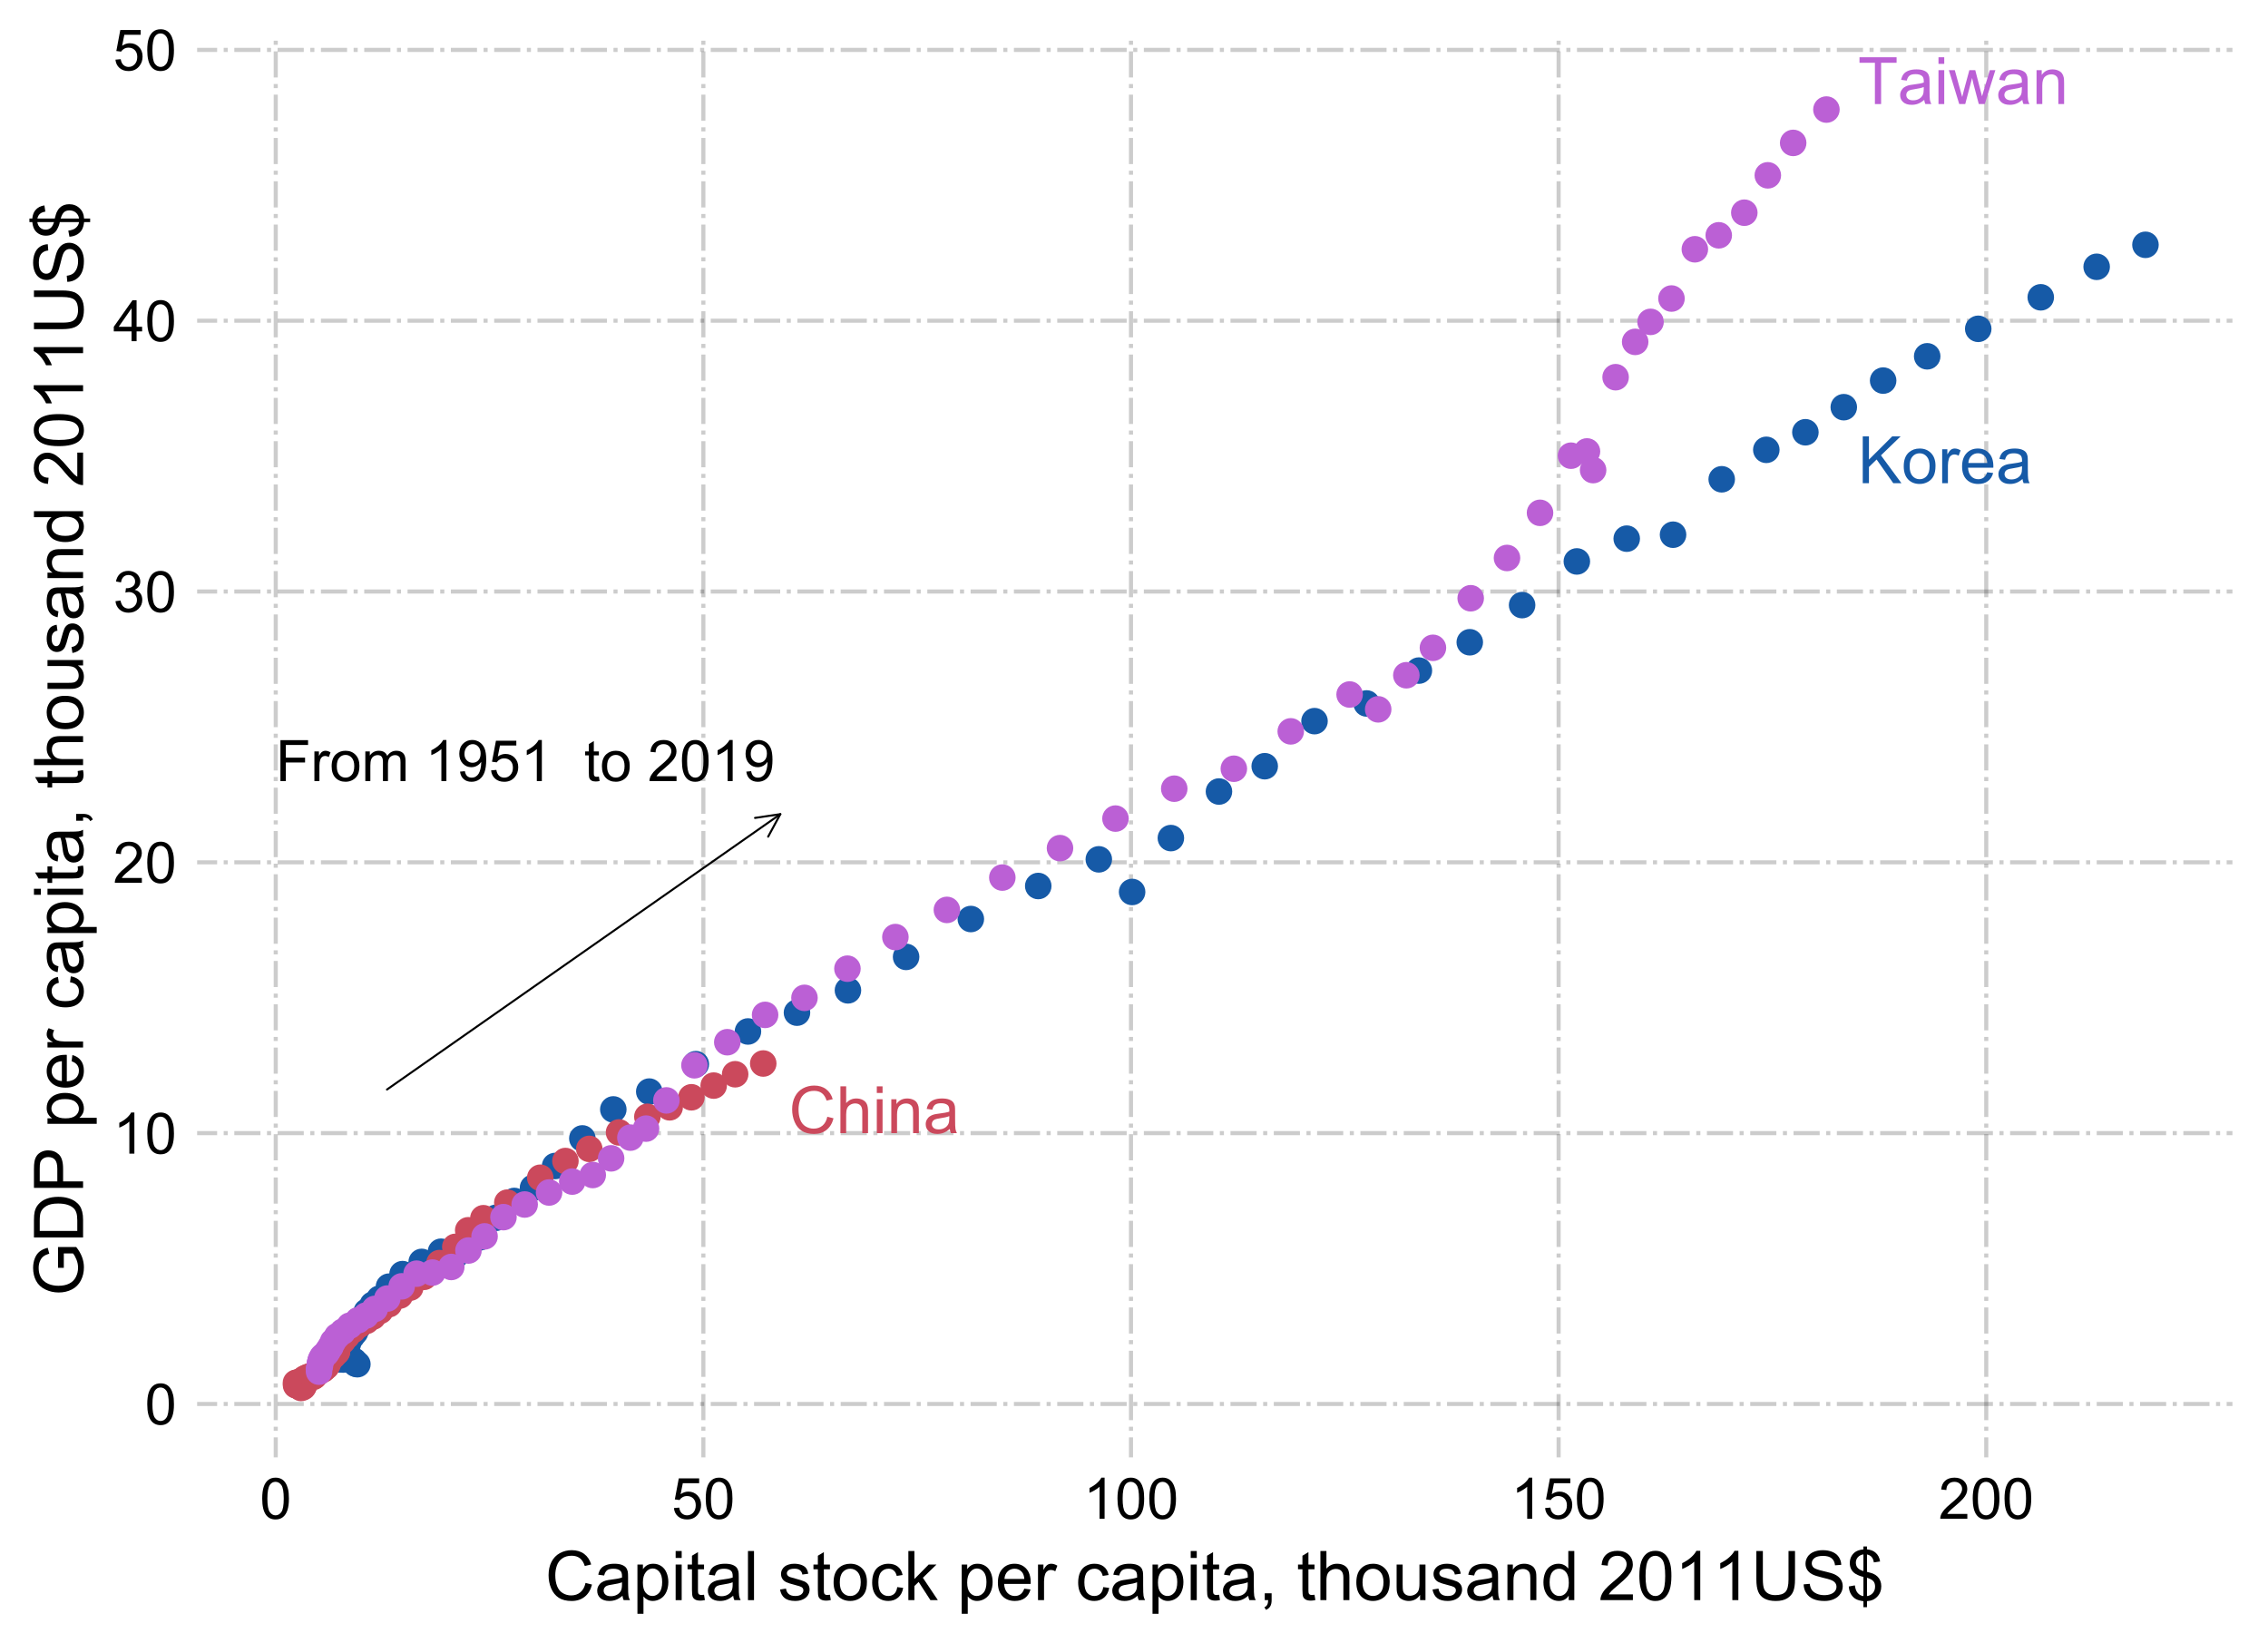 <?xml version="1.0" encoding="utf-8" standalone="no"?>
<!DOCTYPE svg PUBLIC "-//W3C//DTD SVG 1.1//EN"
  "http://www.w3.org/Graphics/SVG/1.1/DTD/svg11.dtd">
<!-- Created with matplotlib (https://matplotlib.org/) -->
<svg height="402.139pt" version="1.1" viewBox="0 0 555.062 402.139" width="555.062pt" xmlns="http://www.w3.org/2000/svg" xmlns:xlink="http://www.w3.org/1999/xlink">
 <defs>
  <style type="text/css">
*{stroke-linecap:butt;stroke-linejoin:round;}
  </style>
 </defs>
 <g id="figure_1">
  <g id="patch_1">
   <path d="M 0 402.139 
L 555.062 402.139 
L 555.062 0 
L 0 0 
z
" style="fill:#ffffff;"/>
  </g>
  <g id="axes_1">
   <g id="patch_2">
    <path d="M 46.742 358.163 
L 547.862 358.163 
L 547.862 8.243 
L 46.742 8.243 
z
" style="fill:#ffffff;"/>
   </g>
   <g id="matplotlib.axis_1">
    <g id="xtick_1">
     <g id="line2d_1">
      <path clip-path="url(#p1bf9e5ad6d)" d="M 67.484 358.163 
L 67.484 8.243 
" style="fill:none;stroke:#000000;stroke-dasharray:6.4,1.6,1,1.6;stroke-dashoffset:0;stroke-opacity:0.2;"/>
     </g>
     <g id="line2d_2"/>
     <g id="text_1">
      <!-- 0 -->
      <defs>
       <path d="M 4.156 35.297 
Q 4.156 48 6.766 55.734 
Q 9.375 63.484 14.516 67.672 
Q 19.672 71.875 27.484 71.875 
Q 33.25 71.875 37.594 69.547 
Q 41.938 67.234 44.766 62.859 
Q 47.609 58.5 49.219 52.219 
Q 50.828 45.953 50.828 35.297 
Q 50.828 22.703 48.234 14.969 
Q 45.656 7.234 40.5 3 
Q 35.359 -1.219 27.484 -1.219 
Q 17.141 -1.219 11.234 6.203 
Q 4.156 15.141 4.156 35.297 
z
M 13.188 35.297 
Q 13.188 17.672 17.312 11.828 
Q 21.438 6 27.484 6 
Q 33.547 6 37.672 11.859 
Q 41.797 17.719 41.797 35.297 
Q 41.797 52.984 37.672 58.781 
Q 33.547 64.594 27.391 64.594 
Q 21.344 64.594 17.719 59.469 
Q 13.188 52.938 13.188 35.297 
z
" id="ArialMT-48"/>
      </defs>
      <g transform="translate(63.591 371.684)scale(0.14 -0.14)">
       <use xlink:href="#ArialMT-48"/>
      </g>
     </g>
    </g>
    <g id="xtick_2">
     <g id="line2d_3">
      <path clip-path="url(#p1bf9e5ad6d)" d="M 172.14 358.163 
L 172.14 8.243 
" style="fill:none;stroke:#000000;stroke-dasharray:6.4,1.6,1,1.6;stroke-dashoffset:0;stroke-opacity:0.2;"/>
     </g>
     <g id="line2d_4"/>
     <g id="text_2">
      <!-- 50 -->
      <defs>
       <path d="M 4.156 18.75 
L 13.375 19.531 
Q 14.406 12.797 18.141 9.391 
Q 21.875 6 27.156 6 
Q 33.5 6 37.891 10.781 
Q 42.281 15.578 42.281 23.484 
Q 42.281 31 38.062 35.344 
Q 33.844 39.703 27 39.703 
Q 22.75 39.703 19.328 37.766 
Q 15.922 35.844 13.969 32.766 
L 5.719 33.844 
L 12.641 70.609 
L 48.25 70.609 
L 48.25 62.203 
L 19.672 62.203 
L 15.828 42.969 
Q 22.266 47.469 29.344 47.469 
Q 38.719 47.469 45.156 40.969 
Q 51.609 34.469 51.609 24.266 
Q 51.609 14.547 45.953 7.469 
Q 39.062 -1.219 27.156 -1.219 
Q 17.391 -1.219 11.203 4.25 
Q 5.031 9.719 4.156 18.75 
z
" id="ArialMT-53"/>
      </defs>
      <g transform="translate(164.355 371.684)scale(0.14 -0.14)">
       <use xlink:href="#ArialMT-53"/>
       <use x="55.615" xlink:href="#ArialMT-48"/>
      </g>
     </g>
    </g>
    <g id="xtick_3">
     <g id="line2d_5">
      <path clip-path="url(#p1bf9e5ad6d)" d="M 276.796 358.163 
L 276.796 8.243 
" style="fill:none;stroke:#000000;stroke-dasharray:6.4,1.6,1,1.6;stroke-dashoffset:0;stroke-opacity:0.2;"/>
     </g>
     <g id="line2d_6"/>
     <g id="text_3">
      <!-- 100 -->
      <defs>
       <path d="M 37.25 0 
L 28.469 0 
L 28.469 56 
Q 25.297 52.984 20.141 49.953 
Q 14.984 46.922 10.891 45.406 
L 10.891 53.906 
Q 18.266 57.375 23.781 62.297 
Q 29.297 67.234 31.594 71.875 
L 37.25 71.875 
z
" id="ArialMT-49"/>
      </defs>
      <g transform="translate(265.118 371.684)scale(0.14 -0.14)">
       <use xlink:href="#ArialMT-49"/>
       <use x="55.615" xlink:href="#ArialMT-48"/>
       <use x="111.23" xlink:href="#ArialMT-48"/>
      </g>
     </g>
    </g>
    <g id="xtick_4">
     <g id="line2d_7">
      <path clip-path="url(#p1bf9e5ad6d)" d="M 381.452 358.163 
L 381.452 8.243 
" style="fill:none;stroke:#000000;stroke-dasharray:6.4,1.6,1,1.6;stroke-dashoffset:0;stroke-opacity:0.2;"/>
     </g>
     <g id="line2d_8"/>
     <g id="text_4">
      <!-- 150 -->
      <g transform="translate(369.774 371.684)scale(0.14 -0.14)">
       <use xlink:href="#ArialMT-49"/>
       <use x="55.615" xlink:href="#ArialMT-53"/>
       <use x="111.23" xlink:href="#ArialMT-48"/>
      </g>
     </g>
    </g>
    <g id="xtick_5">
     <g id="line2d_9">
      <path clip-path="url(#p1bf9e5ad6d)" d="M 486.107 358.163 
L 486.107 8.243 
" style="fill:none;stroke:#000000;stroke-dasharray:6.4,1.6,1,1.6;stroke-dashoffset:0;stroke-opacity:0.2;"/>
     </g>
     <g id="line2d_10"/>
     <g id="text_5">
      <!-- 200 -->
      <defs>
       <path d="M 50.344 8.453 
L 50.344 0 
L 3.031 0 
Q 2.938 3.172 4.047 6.109 
Q 5.859 10.938 9.828 15.625 
Q 13.812 20.312 21.344 26.469 
Q 33.016 36.031 37.109 41.625 
Q 41.219 47.219 41.219 52.203 
Q 41.219 57.422 37.469 61 
Q 33.734 64.594 27.734 64.594 
Q 21.391 64.594 17.578 60.781 
Q 13.766 56.984 13.719 50.25 
L 4.688 51.172 
Q 5.609 61.281 11.656 66.578 
Q 17.719 71.875 27.938 71.875 
Q 38.234 71.875 44.234 66.156 
Q 50.25 60.453 50.25 52 
Q 50.25 47.703 48.484 43.547 
Q 46.734 39.406 42.656 34.812 
Q 38.578 30.219 29.109 22.219 
Q 21.188 15.578 18.938 13.203 
Q 16.703 10.844 15.234 8.453 
z
" id="ArialMT-50"/>
      </defs>
      <g transform="translate(474.429 371.684)scale(0.14 -0.14)">
       <use xlink:href="#ArialMT-50"/>
       <use x="55.615" xlink:href="#ArialMT-48"/>
       <use x="111.23" xlink:href="#ArialMT-48"/>
      </g>
     </g>
    </g>
    <g id="text_6">
     <!-- Capital stock per capita, thousand 2011US$ -->
     <defs>
      <path d="M 58.797 25.094 
L 68.266 22.703 
Q 65.281 11.031 57.547 4.906 
Q 49.812 -1.219 38.625 -1.219 
Q 27.047 -1.219 19.797 3.484 
Q 12.547 8.203 8.766 17.141 
Q 4.984 26.078 4.984 36.328 
Q 4.984 47.516 9.25 55.828 
Q 13.531 64.156 21.406 68.469 
Q 29.297 72.797 38.766 72.797 
Q 49.516 72.797 56.828 67.328 
Q 64.156 61.859 67.047 51.953 
L 57.719 49.75 
Q 55.219 57.562 50.484 61.125 
Q 45.75 64.703 38.578 64.703 
Q 30.328 64.703 24.781 60.734 
Q 19.234 56.781 16.984 50.109 
Q 14.75 43.453 14.75 36.375 
Q 14.75 27.25 17.406 20.438 
Q 20.062 13.625 25.672 10.25 
Q 31.297 6.891 37.844 6.891 
Q 45.797 6.891 51.312 11.469 
Q 56.844 16.062 58.797 25.094 
z
" id="ArialMT-67"/>
      <path d="M 40.438 6.391 
Q 35.547 2.25 31.031 0.531 
Q 26.516 -1.172 21.344 -1.172 
Q 12.797 -1.172 8.203 3 
Q 3.609 7.172 3.609 13.672 
Q 3.609 17.484 5.344 20.625 
Q 7.078 23.781 9.891 25.688 
Q 12.703 27.594 16.219 28.562 
Q 18.797 29.25 24.031 29.891 
Q 34.672 31.156 39.703 32.906 
Q 39.75 34.719 39.75 35.203 
Q 39.75 40.578 37.25 42.781 
Q 33.891 45.75 27.25 45.75 
Q 21.047 45.75 18.094 43.578 
Q 15.141 41.406 13.719 35.891 
L 5.125 37.062 
Q 6.297 42.578 8.984 45.969 
Q 11.672 49.359 16.75 51.188 
Q 21.828 53.031 28.516 53.031 
Q 35.156 53.031 39.297 51.469 
Q 43.453 49.906 45.406 47.531 
Q 47.359 45.172 48.141 41.547 
Q 48.578 39.312 48.578 33.453 
L 48.578 21.734 
Q 48.578 9.469 49.141 6.219 
Q 49.703 2.984 51.375 0 
L 42.188 0 
Q 40.828 2.734 40.438 6.391 
z
M 39.703 26.031 
Q 34.906 24.078 25.344 22.703 
Q 19.922 21.922 17.672 20.938 
Q 15.438 19.969 14.203 18.094 
Q 12.984 16.219 12.984 13.922 
Q 12.984 10.406 15.641 8.062 
Q 18.312 5.719 23.438 5.719 
Q 28.516 5.719 32.469 7.938 
Q 36.422 10.156 38.281 14.016 
Q 39.703 17 39.703 22.797 
z
" id="ArialMT-97"/>
      <path d="M 6.594 -19.875 
L 6.594 51.859 
L 14.594 51.859 
L 14.594 45.125 
Q 17.438 49.078 21 51.047 
Q 24.562 53.031 29.641 53.031 
Q 36.281 53.031 41.359 49.609 
Q 46.438 46.188 49.016 39.953 
Q 51.609 33.734 51.609 26.312 
Q 51.609 18.359 48.75 11.984 
Q 45.906 5.609 40.453 2.219 
Q 35.016 -1.172 29 -1.172 
Q 24.609 -1.172 21.109 0.688 
Q 17.625 2.547 15.375 5.375 
L 15.375 -19.875 
z
M 14.547 25.641 
Q 14.547 15.625 18.594 10.844 
Q 22.656 6.062 28.422 6.062 
Q 34.281 6.062 38.453 11.016 
Q 42.625 15.969 42.625 26.375 
Q 42.625 36.281 38.547 41.203 
Q 34.469 46.141 28.812 46.141 
Q 23.188 46.141 18.859 40.891 
Q 14.547 35.641 14.547 25.641 
z
" id="ArialMT-112"/>
      <path d="M 6.641 61.469 
L 6.641 71.578 
L 15.438 71.578 
L 15.438 61.469 
z
M 6.641 0 
L 6.641 51.859 
L 15.438 51.859 
L 15.438 0 
z
" id="ArialMT-105"/>
      <path d="M 25.781 7.859 
L 27.047 0.094 
Q 23.344 -0.688 20.406 -0.688 
Q 15.625 -0.688 12.984 0.828 
Q 10.359 2.344 9.281 4.812 
Q 8.203 7.281 8.203 15.188 
L 8.203 45.016 
L 1.766 45.016 
L 1.766 51.859 
L 8.203 51.859 
L 8.203 64.703 
L 16.938 69.969 
L 16.938 51.859 
L 25.781 51.859 
L 25.781 45.016 
L 16.938 45.016 
L 16.938 14.703 
Q 16.938 10.938 17.406 9.859 
Q 17.875 8.797 18.922 8.156 
Q 19.969 7.516 21.922 7.516 
Q 23.391 7.516 25.781 7.859 
z
" id="ArialMT-116"/>
      <path d="M 6.391 0 
L 6.391 71.578 
L 15.188 71.578 
L 15.188 0 
z
" id="ArialMT-108"/>
      <path id="ArialMT-32"/>
      <path d="M 3.078 15.484 
L 11.766 16.844 
Q 12.5 11.625 15.844 8.844 
Q 19.188 6.062 25.203 6.062 
Q 31.25 6.062 34.172 8.516 
Q 37.109 10.984 37.109 14.312 
Q 37.109 17.281 34.516 19 
Q 32.719 20.172 25.531 21.969 
Q 15.875 24.422 12.141 26.203 
Q 8.406 27.984 6.469 31.125 
Q 4.547 34.281 4.547 38.094 
Q 4.547 41.547 6.125 44.5 
Q 7.719 47.469 10.453 49.422 
Q 12.5 50.922 16.031 51.969 
Q 19.578 53.031 23.641 53.031 
Q 29.734 53.031 34.344 51.266 
Q 38.969 49.516 41.156 46.5 
Q 43.359 43.5 44.188 38.484 
L 35.594 37.312 
Q 35.016 41.312 32.203 43.547 
Q 29.391 45.797 24.266 45.797 
Q 18.219 45.797 15.625 43.797 
Q 13.031 41.797 13.031 39.109 
Q 13.031 37.406 14.109 36.031 
Q 15.188 34.625 17.484 33.688 
Q 18.797 33.203 25.25 31.453 
Q 34.578 28.953 38.25 27.359 
Q 41.938 25.781 44.031 22.75 
Q 46.141 19.734 46.141 15.234 
Q 46.141 10.844 43.578 6.953 
Q 41.016 3.078 36.172 0.953 
Q 31.344 -1.172 25.25 -1.172 
Q 15.141 -1.172 9.844 3.031 
Q 4.547 7.234 3.078 15.484 
z
" id="ArialMT-115"/>
      <path d="M 3.328 25.922 
Q 3.328 40.328 11.328 47.266 
Q 18.016 53.031 27.641 53.031 
Q 38.328 53.031 45.109 46.016 
Q 51.906 39.016 51.906 26.656 
Q 51.906 16.656 48.906 10.906 
Q 45.906 5.172 40.156 2 
Q 34.422 -1.172 27.641 -1.172 
Q 16.75 -1.172 10.031 5.812 
Q 3.328 12.797 3.328 25.922 
z
M 12.359 25.922 
Q 12.359 15.969 16.703 11.016 
Q 21.047 6.062 27.641 6.062 
Q 34.188 6.062 38.531 11.031 
Q 42.875 16.016 42.875 26.219 
Q 42.875 35.844 38.5 40.797 
Q 34.125 45.75 27.641 45.75 
Q 21.047 45.75 16.703 40.812 
Q 12.359 35.891 12.359 25.922 
z
" id="ArialMT-111"/>
      <path d="M 40.438 19 
L 49.078 17.875 
Q 47.656 8.938 41.812 3.875 
Q 35.984 -1.172 27.484 -1.172 
Q 16.844 -1.172 10.375 5.781 
Q 3.906 12.75 3.906 25.734 
Q 3.906 34.125 6.688 40.422 
Q 9.469 46.734 15.156 49.875 
Q 20.844 53.031 27.547 53.031 
Q 35.984 53.031 41.359 48.75 
Q 46.734 44.484 48.25 36.625 
L 39.703 35.297 
Q 38.484 40.531 35.375 43.156 
Q 32.281 45.797 27.875 45.797 
Q 21.234 45.797 17.078 41.031 
Q 12.938 36.281 12.938 25.984 
Q 12.938 15.531 16.938 10.797 
Q 20.953 6.062 27.391 6.062 
Q 32.562 6.062 36.031 9.234 
Q 39.5 12.406 40.438 19 
z
" id="ArialMT-99"/>
      <path d="M 6.641 0 
L 6.641 71.578 
L 15.438 71.578 
L 15.438 30.766 
L 36.234 51.859 
L 47.609 51.859 
L 27.781 32.625 
L 49.609 0 
L 38.766 0 
L 21.625 26.516 
L 15.438 20.562 
L 15.438 0 
z
" id="ArialMT-107"/>
      <path d="M 42.094 16.703 
L 51.172 15.578 
Q 49.031 7.625 43.219 3.219 
Q 37.406 -1.172 28.375 -1.172 
Q 17 -1.172 10.328 5.828 
Q 3.656 12.844 3.656 25.484 
Q 3.656 38.578 10.391 45.797 
Q 17.141 53.031 27.875 53.031 
Q 38.281 53.031 44.875 45.953 
Q 51.469 38.875 51.469 26.031 
Q 51.469 25.25 51.422 23.688 
L 12.75 23.688 
Q 13.234 15.141 17.578 10.594 
Q 21.922 6.062 28.422 6.062 
Q 33.25 6.062 36.672 8.594 
Q 40.094 11.141 42.094 16.703 
z
M 13.234 30.906 
L 42.188 30.906 
Q 41.609 37.453 38.875 40.719 
Q 34.672 45.797 27.984 45.797 
Q 21.922 45.797 17.797 41.75 
Q 13.672 37.703 13.234 30.906 
z
" id="ArialMT-101"/>
      <path d="M 6.5 0 
L 6.5 51.859 
L 14.406 51.859 
L 14.406 44 
Q 17.438 49.516 20 51.266 
Q 22.562 53.031 25.641 53.031 
Q 30.078 53.031 34.672 50.203 
L 31.641 42.047 
Q 28.422 43.953 25.203 43.953 
Q 22.312 43.953 20.016 42.219 
Q 17.719 40.484 16.75 37.406 
Q 15.281 32.719 15.281 27.156 
L 15.281 0 
z
" id="ArialMT-114"/>
      <path d="M 8.891 0 
L 8.891 10.016 
L 18.891 10.016 
L 18.891 0 
Q 18.891 -5.516 16.938 -8.906 
Q 14.984 -12.312 10.75 -14.156 
L 8.297 -10.406 
Q 11.078 -9.188 12.391 -6.812 
Q 13.719 -4.438 13.875 0 
z
" id="ArialMT-44"/>
      <path d="M 6.594 0 
L 6.594 71.578 
L 15.375 71.578 
L 15.375 45.906 
Q 21.531 53.031 30.906 53.031 
Q 36.672 53.031 40.922 50.75 
Q 45.172 48.484 47 44.484 
Q 48.828 40.484 48.828 32.859 
L 48.828 0 
L 40.047 0 
L 40.047 32.859 
Q 40.047 39.453 37.188 42.453 
Q 34.328 45.453 29.109 45.453 
Q 25.203 45.453 21.75 43.422 
Q 18.312 41.406 16.844 37.938 
Q 15.375 34.469 15.375 28.375 
L 15.375 0 
z
" id="ArialMT-104"/>
      <path d="M 40.578 0 
L 40.578 7.625 
Q 34.516 -1.172 24.125 -1.172 
Q 19.531 -1.172 15.547 0.578 
Q 11.578 2.344 9.641 5 
Q 7.719 7.672 6.938 11.531 
Q 6.391 14.109 6.391 19.734 
L 6.391 51.859 
L 15.188 51.859 
L 15.188 23.094 
Q 15.188 16.219 15.719 13.812 
Q 16.547 10.359 19.234 8.375 
Q 21.922 6.391 25.875 6.391 
Q 29.828 6.391 33.297 8.422 
Q 36.766 10.453 38.203 13.938 
Q 39.656 17.438 39.656 24.078 
L 39.656 51.859 
L 48.438 51.859 
L 48.438 0 
z
" id="ArialMT-117"/>
      <path d="M 6.594 0 
L 6.594 51.859 
L 14.5 51.859 
L 14.5 44.484 
Q 20.219 53.031 31 53.031 
Q 35.688 53.031 39.625 51.344 
Q 43.562 49.656 45.516 46.922 
Q 47.469 44.188 48.25 40.438 
Q 48.734 37.984 48.734 31.891 
L 48.734 0 
L 39.938 0 
L 39.938 31.547 
Q 39.938 36.922 38.906 39.578 
Q 37.891 42.234 35.281 43.812 
Q 32.672 45.406 29.156 45.406 
Q 23.531 45.406 19.453 41.844 
Q 15.375 38.281 15.375 28.328 
L 15.375 0 
z
" id="ArialMT-110"/>
      <path d="M 40.234 0 
L 40.234 6.547 
Q 35.297 -1.172 25.734 -1.172 
Q 19.531 -1.172 14.328 2.25 
Q 9.125 5.672 6.266 11.797 
Q 3.422 17.922 3.422 25.875 
Q 3.422 33.641 6 39.969 
Q 8.594 46.297 13.766 49.656 
Q 18.953 53.031 25.344 53.031 
Q 30.031 53.031 33.688 51.047 
Q 37.359 49.078 39.656 45.906 
L 39.656 71.578 
L 48.391 71.578 
L 48.391 0 
z
M 12.453 25.875 
Q 12.453 15.922 16.641 10.984 
Q 20.844 6.062 26.562 6.062 
Q 32.328 6.062 36.344 10.766 
Q 40.375 15.484 40.375 25.141 
Q 40.375 35.797 36.266 40.766 
Q 32.172 45.75 26.172 45.75 
Q 20.312 45.75 16.375 40.969 
Q 12.453 36.188 12.453 25.875 
z
" id="ArialMT-100"/>
      <path d="M 54.688 71.578 
L 64.156 71.578 
L 64.156 30.219 
Q 64.156 19.438 61.719 13.078 
Q 59.281 6.734 52.906 2.75 
Q 46.531 -1.219 36.188 -1.219 
Q 26.125 -1.219 19.719 2.25 
Q 13.328 5.719 10.594 12.281 
Q 7.859 18.844 7.859 30.219 
L 7.859 71.578 
L 17.328 71.578 
L 17.328 30.281 
Q 17.328 20.953 19.062 16.531 
Q 20.797 12.109 25.016 9.719 
Q 29.25 7.328 35.359 7.328 
Q 45.797 7.328 50.234 12.062 
Q 54.688 16.797 54.688 30.281 
z
" id="ArialMT-85"/>
      <path d="M 4.5 23 
L 13.422 23.781 
Q 14.062 18.406 16.375 14.969 
Q 18.703 11.531 23.578 9.406 
Q 28.469 7.281 34.578 7.281 
Q 39.984 7.281 44.141 8.891 
Q 48.297 10.5 50.312 13.297 
Q 52.344 16.109 52.344 19.438 
Q 52.344 22.797 50.391 25.312 
Q 48.438 27.828 43.953 29.547 
Q 41.062 30.672 31.203 33.031 
Q 21.344 35.406 17.391 37.5 
Q 12.25 40.188 9.734 44.156 
Q 7.234 48.141 7.234 53.078 
Q 7.234 58.5 10.297 63.203 
Q 13.375 67.922 19.281 70.359 
Q 25.203 72.797 32.422 72.797 
Q 40.375 72.797 46.453 70.234 
Q 52.547 67.672 55.812 62.688 
Q 59.078 57.719 59.328 51.422 
L 50.25 50.734 
Q 49.516 57.516 45.281 60.984 
Q 41.062 64.453 32.812 64.453 
Q 24.219 64.453 20.281 61.297 
Q 16.359 58.156 16.359 53.719 
Q 16.359 49.859 19.141 47.359 
Q 21.875 44.875 33.422 42.266 
Q 44.969 39.656 49.266 37.703 
Q 55.516 34.812 58.484 30.391 
Q 61.469 25.984 61.469 20.219 
Q 61.469 14.5 58.203 9.438 
Q 54.938 4.391 48.797 1.578 
Q 42.672 -1.219 35.016 -1.219 
Q 25.297 -1.219 18.719 1.609 
Q 12.156 4.438 8.422 10.125 
Q 4.688 15.828 4.5 23 
z
" id="ArialMT-83"/>
      <path d="M 24.906 -10.297 
L 24.906 -1.516 
Q 18.312 -0.688 14.188 1.438 
Q 10.062 3.562 7.047 8.297 
Q 4.047 13.031 3.562 19.875 
L 12.406 21.531 
Q 13.422 14.453 16.016 11.141 
Q 19.734 6.453 24.906 5.906 
L 24.906 33.891 
Q 19.484 34.906 13.812 38.094 
Q 9.625 40.438 7.344 44.578 
Q 5.078 48.734 5.078 54 
Q 5.078 63.375 11.719 69.188 
Q 16.156 73.094 24.906 73.969 
L 24.906 78.172 
L 30.078 78.172 
L 30.078 73.969 
Q 37.75 73.25 42.234 69.484 
Q 48 64.703 49.172 56.344 
L 40.094 54.984 
Q 39.312 60.156 36.844 62.906 
Q 34.375 65.672 30.078 66.547 
L 30.078 41.219 
Q 36.719 39.547 38.875 38.625 
Q 42.969 36.812 45.547 34.219 
Q 48.141 31.641 49.531 28.078 
Q 50.922 24.516 50.922 20.359 
Q 50.922 11.234 45.109 5.125 
Q 39.312 -0.984 30.078 -1.422 
L 30.078 -10.297 
z
M 24.906 66.656 
Q 19.781 65.875 16.828 62.547 
Q 13.875 59.234 13.875 54.688 
Q 13.875 50.203 16.375 47.172 
Q 18.891 44.141 24.906 42.328 
z
M 30.078 5.906 
Q 35.203 6.547 38.547 10.344 
Q 41.891 14.156 41.891 19.781 
Q 41.891 24.562 39.516 27.469 
Q 37.156 30.375 30.078 32.672 
z
" id="ArialMT-36"/>
     </defs>
     <g transform="translate(133.42 391.6)scale(0.168 -0.168)">
      <use xlink:href="#ArialMT-67"/>
      <use x="72.217" xlink:href="#ArialMT-97"/>
      <use x="127.832" xlink:href="#ArialMT-112"/>
      <use x="183.447" xlink:href="#ArialMT-105"/>
      <use x="205.664" xlink:href="#ArialMT-116"/>
      <use x="233.447" xlink:href="#ArialMT-97"/>
      <use x="289.062" xlink:href="#ArialMT-108"/>
      <use x="311.279" xlink:href="#ArialMT-32"/>
      <use x="339.062" xlink:href="#ArialMT-115"/>
      <use x="389.062" xlink:href="#ArialMT-116"/>
      <use x="416.846" xlink:href="#ArialMT-111"/>
      <use x="472.461" xlink:href="#ArialMT-99"/>
      <use x="522.461" xlink:href="#ArialMT-107"/>
      <use x="572.461" xlink:href="#ArialMT-32"/>
      <use x="600.244" xlink:href="#ArialMT-112"/>
      <use x="655.859" xlink:href="#ArialMT-101"/>
      <use x="711.475" xlink:href="#ArialMT-114"/>
      <use x="744.775" xlink:href="#ArialMT-32"/>
      <use x="772.559" xlink:href="#ArialMT-99"/>
      <use x="822.559" xlink:href="#ArialMT-97"/>
      <use x="878.174" xlink:href="#ArialMT-112"/>
      <use x="933.789" xlink:href="#ArialMT-105"/>
      <use x="956.006" xlink:href="#ArialMT-116"/>
      <use x="983.789" xlink:href="#ArialMT-97"/>
      <use x="1039.404" xlink:href="#ArialMT-44"/>
      <use x="1067.188" xlink:href="#ArialMT-32"/>
      <use x="1094.971" xlink:href="#ArialMT-116"/>
      <use x="1122.754" xlink:href="#ArialMT-104"/>
      <use x="1178.369" xlink:href="#ArialMT-111"/>
      <use x="1233.984" xlink:href="#ArialMT-117"/>
      <use x="1289.6" xlink:href="#ArialMT-115"/>
      <use x="1339.6" xlink:href="#ArialMT-97"/>
      <use x="1395.215" xlink:href="#ArialMT-110"/>
      <use x="1450.83" xlink:href="#ArialMT-100"/>
      <use x="1506.445" xlink:href="#ArialMT-32"/>
      <use x="1534.229" xlink:href="#ArialMT-50"/>
      <use x="1589.844" xlink:href="#ArialMT-48"/>
      <use x="1645.459" xlink:href="#ArialMT-49"/>
      <use x="1700.965" xlink:href="#ArialMT-49"/>
      <use x="1756.58" xlink:href="#ArialMT-85"/>
      <use x="1828.797" xlink:href="#ArialMT-83"/>
      <use x="1895.496" xlink:href="#ArialMT-36"/>
     </g>
    </g>
   </g>
   <g id="matplotlib.axis_2">
    <g id="ytick_1">
     <g id="line2d_11">
      <path clip-path="url(#p1bf9e5ad6d)" d="M 46.742 343.587 
L 547.862 343.587 
" style="fill:none;stroke:#000000;stroke-dasharray:6.4,1.6,1,1.6;stroke-dashoffset:0;stroke-opacity:0.2;"/>
     </g>
     <g id="line2d_12"/>
     <g id="text_7">
      <!-- 0 -->
      <g transform="translate(35.457 348.598)scale(0.14 -0.14)">
       <use xlink:href="#ArialMT-48"/>
      </g>
     </g>
    </g>
    <g id="ytick_2">
     <g id="line2d_13">
      <path clip-path="url(#p1bf9e5ad6d)" d="M 46.742 277.312 
L 547.862 277.312 
" style="fill:none;stroke:#000000;stroke-dasharray:6.4,1.6,1,1.6;stroke-dashoffset:0;stroke-opacity:0.2;"/>
     </g>
     <g id="line2d_14"/>
     <g id="text_8">
      <!-- 10 -->
      <g transform="translate(27.672 282.322)scale(0.14 -0.14)">
       <use xlink:href="#ArialMT-49"/>
       <use x="55.615" xlink:href="#ArialMT-48"/>
      </g>
     </g>
    </g>
    <g id="ytick_3">
     <g id="line2d_15">
      <path clip-path="url(#p1bf9e5ad6d)" d="M 46.742 211.036 
L 547.862 211.036 
" style="fill:none;stroke:#000000;stroke-dasharray:6.4,1.6,1,1.6;stroke-dashoffset:0;stroke-opacity:0.2;"/>
     </g>
     <g id="line2d_16"/>
     <g id="text_9">
      <!-- 20 -->
      <g transform="translate(27.672 216.047)scale(0.14 -0.14)">
       <use xlink:href="#ArialMT-50"/>
       <use x="55.615" xlink:href="#ArialMT-48"/>
      </g>
     </g>
    </g>
    <g id="ytick_4">
     <g id="line2d_17">
      <path clip-path="url(#p1bf9e5ad6d)" d="M 46.742 144.761 
L 547.862 144.761 
" style="fill:none;stroke:#000000;stroke-dasharray:6.4,1.6,1,1.6;stroke-dashoffset:0;stroke-opacity:0.2;"/>
     </g>
     <g id="line2d_18"/>
     <g id="text_10">
      <!-- 30 -->
      <defs>
       <path d="M 4.203 18.891 
L 12.984 20.062 
Q 14.5 12.594 18.141 9.297 
Q 21.781 6 27 6 
Q 33.203 6 37.469 10.297 
Q 41.75 14.594 41.75 20.953 
Q 41.75 27 37.797 30.922 
Q 33.844 34.859 27.734 34.859 
Q 25.25 34.859 21.531 33.891 
L 22.516 41.609 
Q 23.391 41.5 23.922 41.5 
Q 29.547 41.5 34.031 44.422 
Q 38.531 47.359 38.531 53.469 
Q 38.531 58.297 35.25 61.469 
Q 31.984 64.656 26.812 64.656 
Q 21.688 64.656 18.266 61.422 
Q 14.844 58.203 13.875 51.766 
L 5.078 53.328 
Q 6.688 62.156 12.391 67.016 
Q 18.109 71.875 26.609 71.875 
Q 32.469 71.875 37.391 69.359 
Q 42.328 66.844 44.938 62.5 
Q 47.562 58.156 47.562 53.266 
Q 47.562 48.641 45.062 44.828 
Q 42.578 41.016 37.703 38.766 
Q 44.047 37.312 47.562 32.688 
Q 51.078 28.078 51.078 21.141 
Q 51.078 11.766 44.234 5.25 
Q 37.406 -1.266 26.953 -1.266 
Q 17.531 -1.266 11.297 4.344 
Q 5.078 9.969 4.203 18.891 
z
" id="ArialMT-51"/>
      </defs>
      <g transform="translate(27.672 149.772)scale(0.14 -0.14)">
       <use xlink:href="#ArialMT-51"/>
       <use x="55.615" xlink:href="#ArialMT-48"/>
      </g>
     </g>
    </g>
    <g id="ytick_5">
     <g id="line2d_19">
      <path clip-path="url(#p1bf9e5ad6d)" d="M 46.742 78.486 
L 547.862 78.486 
" style="fill:none;stroke:#000000;stroke-dasharray:6.4,1.6,1,1.6;stroke-dashoffset:0;stroke-opacity:0.2;"/>
     </g>
     <g id="line2d_20"/>
     <g id="text_11">
      <!-- 40 -->
      <defs>
       <path d="M 32.328 0 
L 32.328 17.141 
L 1.266 17.141 
L 1.266 25.203 
L 33.938 71.578 
L 41.109 71.578 
L 41.109 25.203 
L 50.781 25.203 
L 50.781 17.141 
L 41.109 17.141 
L 41.109 0 
z
M 32.328 25.203 
L 32.328 57.469 
L 9.906 25.203 
z
" id="ArialMT-52"/>
      </defs>
      <g transform="translate(27.672 83.496)scale(0.14 -0.14)">
       <use xlink:href="#ArialMT-52"/>
       <use x="55.615" xlink:href="#ArialMT-48"/>
      </g>
     </g>
    </g>
    <g id="ytick_6">
     <g id="line2d_21">
      <path clip-path="url(#p1bf9e5ad6d)" d="M 46.742 12.21 
L 547.862 12.21 
" style="fill:none;stroke:#000000;stroke-dasharray:6.4,1.6,1,1.6;stroke-dashoffset:0;stroke-opacity:0.2;"/>
     </g>
     <g id="line2d_22"/>
     <g id="text_12">
      <!-- 50 -->
      <g transform="translate(27.672 17.221)scale(0.14 -0.14)">
       <use xlink:href="#ArialMT-53"/>
       <use x="55.615" xlink:href="#ArialMT-48"/>
      </g>
     </g>
    </g>
    <g id="text_13">
     <!-- GDP per capita, thousand 2011US$ -->
     <defs>
      <path d="M 41.219 28.078 
L 41.219 36.469 
L 71.531 36.531 
L 71.531 9.969 
Q 64.547 4.391 57.125 1.578 
Q 49.703 -1.219 41.891 -1.219 
Q 31.344 -1.219 22.719 3.297 
Q 14.109 7.812 9.719 16.359 
Q 5.328 24.906 5.328 35.453 
Q 5.328 45.906 9.688 54.953 
Q 14.062 64.016 22.266 68.406 
Q 30.469 72.797 41.156 72.797 
Q 48.922 72.797 55.188 70.281 
Q 61.469 67.781 65.031 63.281 
Q 68.609 58.797 70.453 51.562 
L 61.922 49.219 
Q 60.297 54.688 57.906 57.812 
Q 55.516 60.938 51.062 62.812 
Q 46.625 64.703 41.219 64.703 
Q 34.719 64.703 29.984 62.719 
Q 25.25 60.75 22.344 57.516 
Q 19.438 54.297 17.828 50.438 
Q 15.094 43.797 15.094 36.031 
Q 15.094 26.469 18.391 20.016 
Q 21.688 13.578 27.984 10.453 
Q 34.281 7.328 41.359 7.328 
Q 47.516 7.328 53.375 9.688 
Q 59.234 12.062 62.25 14.75 
L 62.25 28.078 
z
" id="ArialMT-71"/>
      <path d="M 7.719 0 
L 7.719 71.578 
L 32.375 71.578 
Q 40.719 71.578 45.125 70.562 
Q 51.266 69.141 55.609 65.438 
Q 61.281 60.641 64.078 53.188 
Q 66.891 45.75 66.891 36.188 
Q 66.891 28.031 64.984 21.734 
Q 63.094 15.438 60.109 11.297 
Q 57.125 7.172 53.578 4.797 
Q 50.047 2.438 45.047 1.219 
Q 40.047 0 33.547 0 
z
M 17.188 8.453 
L 32.469 8.453 
Q 39.547 8.453 43.578 9.766 
Q 47.609 11.078 50 13.484 
Q 53.375 16.844 55.25 22.531 
Q 57.125 28.219 57.125 36.328 
Q 57.125 47.562 53.438 53.594 
Q 49.75 59.625 44.484 61.672 
Q 40.672 63.141 32.234 63.141 
L 17.188 63.141 
z
" id="ArialMT-68"/>
      <path d="M 7.719 0 
L 7.719 71.578 
L 34.719 71.578 
Q 41.844 71.578 45.609 70.906 
Q 50.875 70.016 54.438 67.547 
Q 58.016 65.094 60.188 60.641 
Q 62.359 56.203 62.359 50.875 
Q 62.359 41.75 56.547 35.422 
Q 50.734 29.109 35.547 29.109 
L 17.188 29.109 
L 17.188 0 
z
M 17.188 37.547 
L 35.688 37.547 
Q 44.875 37.547 48.734 40.969 
Q 52.594 44.391 52.594 50.594 
Q 52.594 55.078 50.312 58.266 
Q 48.047 61.469 44.344 62.5 
Q 41.938 63.141 35.5 63.141 
L 17.188 63.141 
z
" id="ArialMT-80"/>
     </defs>
     <g transform="translate(20.333 317.203)rotate(-90)scale(0.168 -0.168)">
      <use xlink:href="#ArialMT-71"/>
      <use x="77.783" xlink:href="#ArialMT-68"/>
      <use x="150" xlink:href="#ArialMT-80"/>
      <use x="216.684" xlink:href="#ArialMT-32"/>
      <use x="244.467" xlink:href="#ArialMT-112"/>
      <use x="300.082" xlink:href="#ArialMT-101"/>
      <use x="355.697" xlink:href="#ArialMT-114"/>
      <use x="388.998" xlink:href="#ArialMT-32"/>
      <use x="416.781" xlink:href="#ArialMT-99"/>
      <use x="466.781" xlink:href="#ArialMT-97"/>
      <use x="522.396" xlink:href="#ArialMT-112"/>
      <use x="578.012" xlink:href="#ArialMT-105"/>
      <use x="600.229" xlink:href="#ArialMT-116"/>
      <use x="628.012" xlink:href="#ArialMT-97"/>
      <use x="683.627" xlink:href="#ArialMT-44"/>
      <use x="711.41" xlink:href="#ArialMT-32"/>
      <use x="739.193" xlink:href="#ArialMT-116"/>
      <use x="766.977" xlink:href="#ArialMT-104"/>
      <use x="822.592" xlink:href="#ArialMT-111"/>
      <use x="878.207" xlink:href="#ArialMT-117"/>
      <use x="933.822" xlink:href="#ArialMT-115"/>
      <use x="983.822" xlink:href="#ArialMT-97"/>
      <use x="1039.438" xlink:href="#ArialMT-110"/>
      <use x="1095.053" xlink:href="#ArialMT-100"/>
      <use x="1150.668" xlink:href="#ArialMT-32"/>
      <use x="1178.451" xlink:href="#ArialMT-50"/>
      <use x="1234.066" xlink:href="#ArialMT-48"/>
      <use x="1289.682" xlink:href="#ArialMT-49"/>
      <use x="1345.188" xlink:href="#ArialMT-49"/>
      <use x="1400.803" xlink:href="#ArialMT-85"/>
      <use x="1473.02" xlink:href="#ArialMT-83"/>
      <use x="1539.719" xlink:href="#ArialMT-36"/>
     </g>
    </g>
   </g>
   <g id="PathCollection_1">
    <defs>
     <path d="M 0 3 
C 0.796 3 1.559 2.684 2.121 2.121 
C 2.684 1.559 3 0.796 3 0 
C 3 -0.796 2.684 -1.559 2.121 -2.121 
C 1.559 -2.684 0.796 -3 0 -3 
C -0.796 -3 -1.559 -2.684 -2.121 -2.121 
C -2.684 -1.559 -3 -0.796 -3 0 
C -3 0.796 -2.684 1.559 -2.121 2.121 
C -1.559 2.684 -0.796 3 0 3 
z
" id="m60559e5f2c" style="stroke:#165aa7;stroke-width:0.5;"/>
    </defs>
    <g clip-path="url(#p1bf9e5ad6d)">
     <use style="fill:#165aa7;stroke:#165aa7;stroke-width:0.5;" x="87.463" xlink:href="#m60559e5f2c" y="333.859"/>
     <use style="fill:#165aa7;stroke:#165aa7;stroke-width:0.5;" x="87.072" xlink:href="#m60559e5f2c" y="333.735"/>
     <use style="fill:#165aa7;stroke:#165aa7;stroke-width:0.5;" x="86.667" xlink:href="#m60559e5f2c" y="333.074"/>
     <use style="fill:#165aa7;stroke:#165aa7;stroke-width:0.5;" x="86.092" xlink:href="#m60559e5f2c" y="332.829"/>
     <use style="fill:#165aa7;stroke:#165aa7;stroke-width:0.5;" x="85.743" xlink:href="#m60559e5f2c" y="332.406"/>
     <use style="fill:#165aa7;stroke:#165aa7;stroke-width:0.5;" x="85.271" xlink:href="#m60559e5f2c" y="332.335"/>
     <use style="fill:#165aa7;stroke:#165aa7;stroke-width:0.5;" x="84.604" xlink:href="#m60559e5f2c" y="332.483"/>
     <use style="fill:#165aa7;stroke:#165aa7;stroke-width:0.5;" x="83.965" xlink:href="#m60559e5f2c" y="332.716"/>
     <use style="fill:#165aa7;stroke:#165aa7;stroke-width:0.5;" x="83.485" xlink:href="#m60559e5f2c" y="332.594"/>
     <use style="fill:#165aa7;stroke:#165aa7;stroke-width:0.5;" x="83.033" xlink:href="#m60559e5f2c" y="332.682"/>
     <use style="fill:#165aa7;stroke:#165aa7;stroke-width:0.5;" x="83.22" xlink:href="#m60559e5f2c" y="332.174"/>
     <use style="fill:#165aa7;stroke:#165aa7;stroke-width:0.5;" x="83.088" xlink:href="#m60559e5f2c" y="331.612"/>
     <use style="fill:#165aa7;stroke:#165aa7;stroke-width:0.5;" x="83.005" xlink:href="#m60559e5f2c" y="331.328"/>
     <use style="fill:#165aa7;stroke:#165aa7;stroke-width:0.5;" x="83.54" xlink:href="#m60559e5f2c" y="330.269"/>
     <use style="fill:#165aa7;stroke:#165aa7;stroke-width:0.5;" x="84.154" xlink:href="#m60559e5f2c" y="329.851"/>
     <use style="fill:#165aa7;stroke:#165aa7;stroke-width:0.5;" x="85.174" xlink:href="#m60559e5f2c" y="328.741"/>
     <use style="fill:#165aa7;stroke:#165aa7;stroke-width:0.5;" x="86.113" xlink:href="#m60559e5f2c" y="326.994"/>
     <use style="fill:#165aa7;stroke:#165aa7;stroke-width:0.5;" x="86.904" xlink:href="#m60559e5f2c" y="325.986"/>
     <use style="fill:#165aa7;stroke:#165aa7;stroke-width:0.5;" x="87.733" xlink:href="#m60559e5f2c" y="324.518"/>
     <use style="fill:#165aa7;stroke:#165aa7;stroke-width:0.5;" x="88.514" xlink:href="#m60559e5f2c" y="323.543"/>
     <use style="fill:#165aa7;stroke:#165aa7;stroke-width:0.5;" x="89.751" xlink:href="#m60559e5f2c" y="320.993"/>
     <use style="fill:#165aa7;stroke:#165aa7;stroke-width:0.5;" x="91.234" xlink:href="#m60559e5f2c" y="319.29"/>
     <use style="fill:#165aa7;stroke:#165aa7;stroke-width:0.5;" x="92.864" xlink:href="#m60559e5f2c" y="317.828"/>
     <use style="fill:#165aa7;stroke:#165aa7;stroke-width:0.5;" x="95.194" xlink:href="#m60559e5f2c" y="314.879"/>
     <use style="fill:#165aa7;stroke:#165aa7;stroke-width:0.5;" x="98.515" xlink:href="#m60559e5f2c" y="311.81"/>
     <use style="fill:#165aa7;stroke:#165aa7;stroke-width:0.5;" x="103.203" xlink:href="#m60559e5f2c" y="308.821"/>
     <use style="fill:#165aa7;stroke:#165aa7;stroke-width:0.5;" x="107.921" xlink:href="#m60559e5f2c" y="306.33"/>
     <use style="fill:#165aa7;stroke:#165aa7;stroke-width:0.5;" x="111.302" xlink:href="#m60559e5f2c" y="307.457"/>
     <use style="fill:#165aa7;stroke:#165aa7;stroke-width:0.5;" x="114.171" xlink:href="#m60559e5f2c" y="305.398"/>
     <use style="fill:#165aa7;stroke:#165aa7;stroke-width:0.5;" x="117.413" xlink:href="#m60559e5f2c" y="302.819"/>
     <use style="fill:#165aa7;stroke:#165aa7;stroke-width:0.5;" x="121.38" xlink:href="#m60559e5f2c" y="298.032"/>
     <use style="fill:#165aa7;stroke:#165aa7;stroke-width:0.5;" x="125.852" xlink:href="#m60559e5f2c" y="293.91"/>
     <use style="fill:#165aa7;stroke:#165aa7;stroke-width:0.5;" x="130.447" xlink:href="#m60559e5f2c" y="290.683"/>
     <use style="fill:#165aa7;stroke:#165aa7;stroke-width:0.5;" x="135.853" xlink:href="#m60559e5f2c" y="285.348"/>
     <use style="fill:#165aa7;stroke:#165aa7;stroke-width:0.5;" x="142.522" xlink:href="#m60559e5f2c" y="278.602"/>
     <use style="fill:#165aa7;stroke:#165aa7;stroke-width:0.5;" x="150.099" xlink:href="#m60559e5f2c" y="271.504"/>
     <use style="fill:#165aa7;stroke:#165aa7;stroke-width:0.5;" x="158.897" xlink:href="#m60559e5f2c" y="267.14"/>
     <use style="fill:#165aa7;stroke:#165aa7;stroke-width:0.5;" x="170.292" xlink:href="#m60559e5f2c" y="260.425"/>
     <use style="fill:#165aa7;stroke:#165aa7;stroke-width:0.5;" x="183.052" xlink:href="#m60559e5f2c" y="252.428"/>
     <use style="fill:#165aa7;stroke:#165aa7;stroke-width:0.5;" x="195.049" xlink:href="#m60559e5f2c" y="247.826"/>
     <use style="fill:#165aa7;stroke:#165aa7;stroke-width:0.5;" x="207.523" xlink:href="#m60559e5f2c" y="242.364"/>
     <use style="fill:#165aa7;stroke:#165aa7;stroke-width:0.5;" x="221.756" xlink:href="#m60559e5f2c" y="234.179"/>
     <use style="fill:#165aa7;stroke:#165aa7;stroke-width:0.5;" x="237.599" xlink:href="#m60559e5f2c" y="224.91"/>
     <use style="fill:#165aa7;stroke:#165aa7;stroke-width:0.5;" x="254.097" xlink:href="#m60559e5f2c" y="216.829"/>
     <use style="fill:#165aa7;stroke:#165aa7;stroke-width:0.5;" x="268.92" xlink:href="#m60559e5f2c" y="210.304"/>
     <use style="fill:#165aa7;stroke:#165aa7;stroke-width:0.5;" x="277.069" xlink:href="#m60559e5f2c" y="218.292"/>
     <use style="fill:#165aa7;stroke:#165aa7;stroke-width:0.5;" x="286.555" xlink:href="#m60559e5f2c" y="205.102"/>
     <use style="fill:#165aa7;stroke:#165aa7;stroke-width:0.5;" x="298.323" xlink:href="#m60559e5f2c" y="193.709"/>
     <use style="fill:#165aa7;stroke:#165aa7;stroke-width:0.5;" x="309.523" xlink:href="#m60559e5f2c" y="187.513"/>
     <use style="fill:#165aa7;stroke:#165aa7;stroke-width:0.5;" x="321.71" xlink:href="#m60559e5f2c" y="176.484"/>
     <use style="fill:#165aa7;stroke:#165aa7;stroke-width:0.5;" x="334.466" xlink:href="#m60559e5f2c" y="172.158"/>
     <use style="fill:#165aa7;stroke:#165aa7;stroke-width:0.5;" x="347.253" xlink:href="#m60559e5f2c" y="164.113"/>
     <use style="fill:#165aa7;stroke:#165aa7;stroke-width:0.5;" x="359.708" xlink:href="#m60559e5f2c" y="157.179"/>
     <use style="fill:#165aa7;stroke:#165aa7;stroke-width:0.5;" x="372.514" xlink:href="#m60559e5f2c" y="148.086"/>
     <use style="fill:#165aa7;stroke:#165aa7;stroke-width:0.5;" x="385.912" xlink:href="#m60559e5f2c" y="137.398"/>
     <use style="fill:#165aa7;stroke:#165aa7;stroke-width:0.5;" x="398.119" xlink:href="#m60559e5f2c" y="131.824"/>
     <use style="fill:#165aa7;stroke:#165aa7;stroke-width:0.5;" x="409.454" xlink:href="#m60559e5f2c" y="130.859"/>
     <use style="fill:#165aa7;stroke:#165aa7;stroke-width:0.5;" x="421.366" xlink:href="#m60559e5f2c" y="117.292"/>
     <use style="fill:#165aa7;stroke:#165aa7;stroke-width:0.5;" x="432.28" xlink:href="#m60559e5f2c" y="110.085"/>
     <use style="fill:#165aa7;stroke:#165aa7;stroke-width:0.5;" x="441.844" xlink:href="#m60559e5f2c" y="105.786"/>
     <use style="fill:#165aa7;stroke:#165aa7;stroke-width:0.5;" x="451.24" xlink:href="#m60559e5f2c" y="99.649"/>
     <use style="fill:#165aa7;stroke:#165aa7;stroke-width:0.5;" x="460.873" xlink:href="#m60559e5f2c" y="93.141"/>
     <use style="fill:#165aa7;stroke:#165aa7;stroke-width:0.5;" x="471.653" xlink:href="#m60559e5f2c" y="87.196"/>
     <use style="fill:#165aa7;stroke:#165aa7;stroke-width:0.5;" x="484.147" xlink:href="#m60559e5f2c" y="80.471"/>
     <use style="fill:#165aa7;stroke:#165aa7;stroke-width:0.5;" x="499.448" xlink:href="#m60559e5f2c" y="72.758"/>
     <use style="fill:#165aa7;stroke:#165aa7;stroke-width:0.5;" x="513.129" xlink:href="#m60559e5f2c" y="65.294"/>
     <use style="fill:#165aa7;stroke:#165aa7;stroke-width:0.5;" x="525.072" xlink:href="#m60559e5f2c" y="59.915"/>
    </g>
   </g>
   <g id="PathCollection_2">
    <defs>
     <path d="M 0 3 
C 0.796 3 1.559 2.684 2.121 2.121 
C 2.684 1.559 3 0.796 3 0 
C 3 -0.796 2.684 -1.559 2.121 -2.121 
C 1.559 -2.684 0.796 -3 0 -3 
C -0.796 -3 -1.559 -2.684 -2.121 -2.121 
C -2.684 -1.559 -3 -0.796 -3 0 
C -3 0.796 -2.684 1.559 -2.121 2.121 
C -1.559 2.684 -0.796 3 0 3 
z
" id="mabdcdb28fc" style="stroke:#cb495c;stroke-width:0.5;"/>
    </defs>
    <g clip-path="url(#p1bf9e5ad6d)">
     <use style="fill:#cb495c;stroke:#cb495c;stroke-width:0.5;" x="72.592" xlink:href="#mabdcdb28fc" y="339.06"/>
     <use style="fill:#cb495c;stroke:#cb495c;stroke-width:0.5;" x="72.791" xlink:href="#mabdcdb28fc" y="338.553"/>
     <use style="fill:#cb495c;stroke:#cb495c;stroke-width:0.5;" x="72.455" xlink:href="#mabdcdb28fc" y="339.002"/>
     <use style="fill:#cb495c;stroke:#cb495c;stroke-width:0.5;" x="72.772" xlink:href="#mabdcdb28fc" y="338.684"/>
     <use style="fill:#cb495c;stroke:#cb495c;stroke-width:0.5;" x="72.733" xlink:href="#mabdcdb28fc" y="338.371"/>
     <use style="fill:#cb495c;stroke:#cb495c;stroke-width:0.5;" x="72.881" xlink:href="#mabdcdb28fc" y="338.33"/>
     <use style="fill:#cb495c;stroke:#cb495c;stroke-width:0.5;" x="72.432" xlink:href="#mabdcdb28fc" y="338.409"/>
     <use style="fill:#cb495c;stroke:#cb495c;stroke-width:0.5;" x="72.639" xlink:href="#mabdcdb28fc" y="338.616"/>
     <use style="fill:#cb495c;stroke:#cb495c;stroke-width:0.5;" x="73.031" xlink:href="#mabdcdb28fc" y="338.848"/>
     <use style="fill:#cb495c;stroke:#cb495c;stroke-width:0.5;" x="73.678" xlink:href="#mabdcdb28fc" y="339.673"/>
     <use style="fill:#cb495c;stroke:#cb495c;stroke-width:0.5;" x="74.173" xlink:href="#mabdcdb28fc" y="339.465"/>
     <use style="fill:#cb495c;stroke:#cb495c;stroke-width:0.5;" x="74.421" xlink:href="#mabdcdb28fc" y="339.011"/>
     <use style="fill:#cb495c;stroke:#cb495c;stroke-width:0.5;" x="74.204" xlink:href="#mabdcdb28fc" y="338.529"/>
     <use style="fill:#cb495c;stroke:#cb495c;stroke-width:0.5;" x="74.12" xlink:href="#mabdcdb28fc" y="338.115"/>
     <use style="fill:#cb495c;stroke:#cb495c;stroke-width:0.5;" x="74.016" xlink:href="#mabdcdb28fc" y="338.076"/>
     <use style="fill:#cb495c;stroke:#cb495c;stroke-width:0.5;" x="74.372" xlink:href="#mabdcdb28fc" y="338.184"/>
     <use style="fill:#cb495c;stroke:#cb495c;stroke-width:0.5;" x="74.556" xlink:href="#mabdcdb28fc" y="338.452"/>
     <use style="fill:#cb495c;stroke:#cb495c;stroke-width:0.5;" x="74.293" xlink:href="#mabdcdb28fc" y="338.081"/>
     <use style="fill:#cb495c;stroke:#cb495c;stroke-width:0.5;" x="74.413" xlink:href="#mabdcdb28fc" y="337.493"/>
     <use style="fill:#cb495c;stroke:#cb495c;stroke-width:0.5;" x="74.774" xlink:href="#mabdcdb28fc" y="337.266"/>
     <use style="fill:#cb495c;stroke:#cb495c;stroke-width:0.5;" x="74.979" xlink:href="#mabdcdb28fc" y="337.326"/>
     <use style="fill:#cb495c;stroke:#cb495c;stroke-width:0.5;" x="75.387" xlink:href="#mabdcdb28fc" y="336.973"/>
     <use style="fill:#cb495c;stroke:#cb495c;stroke-width:0.5;" x="75.87" xlink:href="#mabdcdb28fc" y="336.949"/>
     <use style="fill:#cb495c;stroke:#cb495c;stroke-width:0.5;" x="76.308" xlink:href="#mabdcdb28fc" y="336.632"/>
     <use style="fill:#cb495c;stroke:#cb495c;stroke-width:0.5;" x="76.659" xlink:href="#mabdcdb28fc" y="336.975"/>
     <use style="fill:#cb495c;stroke:#cb495c;stroke-width:0.5;" x="76.983" xlink:href="#mabdcdb28fc" y="336.713"/>
     <use style="fill:#cb495c;stroke:#cb495c;stroke-width:0.5;" x="77.621" xlink:href="#mabdcdb28fc" y="336.02"/>
     <use style="fill:#cb495c;stroke:#cb495c;stroke-width:0.5;" x="78.277" xlink:href="#mabdcdb28fc" y="335.532"/>
     <use style="fill:#cb495c;stroke:#cb495c;stroke-width:0.5;" x="78.721" xlink:href="#mabdcdb28fc" y="335.237"/>
     <use style="fill:#cb495c;stroke:#cb495c;stroke-width:0.5;" x="79.106" xlink:href="#mabdcdb28fc" y="335.108"/>
     <use style="fill:#cb495c;stroke:#cb495c;stroke-width:0.5;" x="79.826" xlink:href="#mabdcdb28fc" y="334.453"/>
     <use style="fill:#cb495c;stroke:#cb495c;stroke-width:0.5;" x="80.149" xlink:href="#mabdcdb28fc" y="333.945"/>
     <use style="fill:#cb495c;stroke:#cb495c;stroke-width:0.5;" x="80.53" xlink:href="#mabdcdb28fc" y="333.024"/>
     <use style="fill:#cb495c;stroke:#cb495c;stroke-width:0.5;" x="80.937" xlink:href="#mabdcdb28fc" y="332.298"/>
     <use style="fill:#cb495c;stroke:#cb495c;stroke-width:0.5;" x="81.602" xlink:href="#mabdcdb28fc" y="331.77"/>
     <use style="fill:#cb495c;stroke:#cb495c;stroke-width:0.5;" x="82.118" xlink:href="#mabdcdb28fc" y="331.021"/>
     <use style="fill:#cb495c;stroke:#cb495c;stroke-width:0.5;" x="82.385" xlink:href="#mabdcdb28fc" y="330.579"/>
     <use style="fill:#cb495c;stroke:#cb495c;stroke-width:0.5;" x="82.496" xlink:href="#mabdcdb28fc" y="330.711"/>
     <use style="fill:#cb495c;stroke:#cb495c;stroke-width:0.5;" x="82.437" xlink:href="#mabdcdb28fc" y="330.898"/>
     <use style="fill:#cb495c;stroke:#cb495c;stroke-width:0.5;" x="82.474" xlink:href="#mabdcdb28fc" y="330.469"/>
     <use style="fill:#cb495c;stroke:#cb495c;stroke-width:0.5;" x="82.721" xlink:href="#mabdcdb28fc" y="329.553"/>
     <use style="fill:#cb495c;stroke:#cb495c;stroke-width:0.5;" x="83.865" xlink:href="#mabdcdb28fc" y="328.159"/>
     <use style="fill:#cb495c;stroke:#cb495c;stroke-width:0.5;" x="84.894" xlink:href="#mabdcdb28fc" y="326.955"/>
     <use style="fill:#cb495c;stroke:#cb495c;stroke-width:0.5;" x="86.4" xlink:href="#mabdcdb28fc" y="325.514"/>
     <use style="fill:#cb495c;stroke:#cb495c;stroke-width:0.5;" x="87.877" xlink:href="#mabdcdb28fc" y="324.255"/>
     <use style="fill:#cb495c;stroke:#cb495c;stroke-width:0.5;" x="88.801" xlink:href="#mabdcdb28fc" y="323.544"/>
     <use style="fill:#cb495c;stroke:#cb495c;stroke-width:0.5;" x="89.684" xlink:href="#mabdcdb28fc" y="323.254"/>
     <use style="fill:#cb495c;stroke:#cb495c;stroke-width:0.5;" x="91.269" xlink:href="#mabdcdb28fc" y="322.219"/>
     <use style="fill:#cb495c;stroke:#cb495c;stroke-width:0.5;" x="93.046" xlink:href="#mabdcdb28fc" y="320.795"/>
     <use style="fill:#cb495c;stroke:#cb495c;stroke-width:0.5;" x="95.207" xlink:href="#mabdcdb28fc" y="319.172"/>
     <use style="fill:#cb495c;stroke:#cb495c;stroke-width:0.5;" x="97.865" xlink:href="#mabdcdb28fc" y="317.053"/>
     <use style="fill:#cb495c;stroke:#cb495c;stroke-width:0.5;" x="100.399" xlink:href="#mabdcdb28fc" y="315.118"/>
     <use style="fill:#cb495c;stroke:#cb495c;stroke-width:0.5;" x="103.777" xlink:href="#mabdcdb28fc" y="312.48"/>
     <use style="fill:#cb495c;stroke:#cb495c;stroke-width:0.5;" x="107.549" xlink:href="#mabdcdb28fc" y="309.11"/>
     <use style="fill:#cb495c;stroke:#cb495c;stroke-width:0.5;" x="111.427" xlink:href="#mabdcdb28fc" y="305.142"/>
     <use style="fill:#cb495c;stroke:#cb495c;stroke-width:0.5;" x="114.587" xlink:href="#mabdcdb28fc" y="301.083"/>
     <use style="fill:#cb495c;stroke:#cb495c;stroke-width:0.5;" x="118.303" xlink:href="#mabdcdb28fc" y="298.129"/>
     <use style="fill:#cb495c;stroke:#cb495c;stroke-width:0.5;" x="124.158" xlink:href="#mabdcdb28fc" y="294.317"/>
     <use style="fill:#cb495c;stroke:#cb495c;stroke-width:0.5;" x="132.216" xlink:href="#mabdcdb28fc" y="288.225"/>
     <use style="fill:#cb495c;stroke:#cb495c;stroke-width:0.5;" x="138.379" xlink:href="#mabdcdb28fc" y="284.134"/>
     <use style="fill:#cb495c;stroke:#cb495c;stroke-width:0.5;" x="144.216" xlink:href="#mabdcdb28fc" y="281.162"/>
     <use style="fill:#cb495c;stroke:#cb495c;stroke-width:0.5;" x="151.501" xlink:href="#mabdcdb28fc" y="277.132"/>
     <use style="fill:#cb495c;stroke:#cb495c;stroke-width:0.5;" x="158.433" xlink:href="#mabdcdb28fc" y="273.307"/>
     <use style="fill:#cb495c;stroke:#cb495c;stroke-width:0.5;" x="163.89" xlink:href="#mabdcdb28fc" y="270.992"/>
     <use style="fill:#cb495c;stroke:#cb495c;stroke-width:0.5;" x="169.218" xlink:href="#mabdcdb28fc" y="268.535"/>
     <use style="fill:#cb495c;stroke:#cb495c;stroke-width:0.5;" x="174.663" xlink:href="#mabdcdb28fc" y="265.674"/>
     <use style="fill:#cb495c;stroke:#cb495c;stroke-width:0.5;" x="179.92" xlink:href="#mabdcdb28fc" y="262.898"/>
     <use style="fill:#cb495c;stroke:#cb495c;stroke-width:0.5;" x="186.793" xlink:href="#mabdcdb28fc" y="260.268"/>
    </g>
   </g>
   <g id="PathCollection_3">
    <defs>
     <path d="M 0 3 
C 0.796 3 1.559 2.684 2.121 2.121 
C 2.684 1.559 3 0.796 3 0 
C 3 -0.796 2.684 -1.559 2.121 -2.121 
C 1.559 -2.684 0.796 -3 0 -3 
C -0.796 -3 -1.559 -2.684 -2.121 -2.121 
C -2.684 -1.559 -3 -0.796 -3 0 
C -3 0.796 -2.684 1.559 -2.121 2.121 
C -1.559 2.684 -0.796 3 0 3 
z
" id="m7df311fd9f" style="stroke:#bb60d5;stroke-width:0.5;"/>
    </defs>
    <g clip-path="url(#p1bf9e5ad6d)">
     <use style="fill:#bb60d5;stroke:#bb60d5;stroke-width:0.5;" x="78.085" xlink:href="#m7df311fd9f" y="335.688"/>
     <use style="fill:#bb60d5;stroke:#bb60d5;stroke-width:0.5;" x="78.051" xlink:href="#m7df311fd9f" y="335.058"/>
     <use style="fill:#bb60d5;stroke:#bb60d5;stroke-width:0.5;" x="78.199" xlink:href="#m7df311fd9f" y="334.569"/>
     <use style="fill:#bb60d5;stroke:#bb60d5;stroke-width:0.5;" x="78.33" xlink:href="#m7df311fd9f" y="334.056"/>
     <use style="fill:#bb60d5;stroke:#bb60d5;stroke-width:0.5;" x="78.298" xlink:href="#m7df311fd9f" y="333.689"/>
     <use style="fill:#bb60d5;stroke:#bb60d5;stroke-width:0.5;" x="78.387" xlink:href="#m7df311fd9f" y="333.443"/>
     <use style="fill:#bb60d5;stroke:#bb60d5;stroke-width:0.5;" x="78.456" xlink:href="#m7df311fd9f" y="333.002"/>
     <use style="fill:#bb60d5;stroke:#bb60d5;stroke-width:0.5;" x="78.627" xlink:href="#m7df311fd9f" y="332.56"/>
     <use style="fill:#bb60d5;stroke:#bb60d5;stroke-width:0.5;" x="78.927" xlink:href="#m7df311fd9f" y="332.018"/>
     <use style="fill:#bb60d5;stroke:#bb60d5;stroke-width:0.5;" x="79.371" xlink:href="#m7df311fd9f" y="331.626"/>
     <use style="fill:#bb60d5;stroke:#bb60d5;stroke-width:0.5;" x="79.844" xlink:href="#m7df311fd9f" y="331.204"/>
     <use style="fill:#bb60d5;stroke:#bb60d5;stroke-width:0.5;" x="80.278" xlink:href="#m7df311fd9f" y="330.527"/>
     <use style="fill:#bb60d5;stroke:#bb60d5;stroke-width:0.5;" x="80.882" xlink:href="#m7df311fd9f" y="329.579"/>
     <use style="fill:#bb60d5;stroke:#bb60d5;stroke-width:0.5;" x="81.519" xlink:href="#m7df311fd9f" y="328.298"/>
     <use style="fill:#bb60d5;stroke:#bb60d5;stroke-width:0.5;" x="82.517" xlink:href="#m7df311fd9f" y="326.993"/>
     <use style="fill:#bb60d5;stroke:#bb60d5;stroke-width:0.5;" x="83.858" xlink:href="#m7df311fd9f" y="325.907"/>
     <use style="fill:#bb60d5;stroke:#bb60d5;stroke-width:0.5;" x="85.576" xlink:href="#m7df311fd9f" y="324.435"/>
     <use style="fill:#bb60d5;stroke:#bb60d5;stroke-width:0.5;" x="87.639" xlink:href="#m7df311fd9f" y="323.099"/>
     <use style="fill:#bb60d5;stroke:#bb60d5;stroke-width:0.5;" x="89.536" xlink:href="#m7df311fd9f" y="321.965"/>
     <use style="fill:#bb60d5;stroke:#bb60d5;stroke-width:0.5;" x="91.726" xlink:href="#m7df311fd9f" y="320.326"/>
     <use style="fill:#bb60d5;stroke:#bb60d5;stroke-width:0.5;" x="94.786" xlink:href="#m7df311fd9f" y="317.788"/>
     <use style="fill:#bb60d5;stroke:#bb60d5;stroke-width:0.5;" x="98.305" xlink:href="#m7df311fd9f" y="314.802"/>
     <use style="fill:#bb60d5;stroke:#bb60d5;stroke-width:0.5;" x="101.948" xlink:href="#m7df311fd9f" y="311.704"/>
     <use style="fill:#bb60d5;stroke:#bb60d5;stroke-width:0.5;" x="105.833" xlink:href="#m7df311fd9f" y="311.434"/>
     <use style="fill:#bb60d5;stroke:#bb60d5;stroke-width:0.5;" x="110.445" xlink:href="#m7df311fd9f" y="310.062"/>
     <use style="fill:#bb60d5;stroke:#bb60d5;stroke-width:0.5;" x="114.646" xlink:href="#m7df311fd9f" y="306.036"/>
     <use style="fill:#bb60d5;stroke:#bb60d5;stroke-width:0.5;" x="118.592" xlink:href="#m7df311fd9f" y="302.576"/>
     <use style="fill:#bb60d5;stroke:#bb60d5;stroke-width:0.5;" x="123.217" xlink:href="#m7df311fd9f" y="297.867"/>
     <use style="fill:#bb60d5;stroke:#bb60d5;stroke-width:0.5;" x="128.407" xlink:href="#m7df311fd9f" y="294.775"/>
     <use style="fill:#bb60d5;stroke:#bb60d5;stroke-width:0.5;" x="134.376" xlink:href="#m7df311fd9f" y="291.839"/>
     <use style="fill:#bb60d5;stroke:#bb60d5;stroke-width:0.5;" x="140.044" xlink:href="#m7df311fd9f" y="289.166"/>
     <use style="fill:#bb60d5;stroke:#bb60d5;stroke-width:0.5;" x="145.067" xlink:href="#m7df311fd9f" y="287.557"/>
     <use style="fill:#bb60d5;stroke:#bb60d5;stroke-width:0.5;" x="149.562" xlink:href="#m7df311fd9f" y="283.479"/>
     <use style="fill:#bb60d5;stroke:#bb60d5;stroke-width:0.5;" x="154.277" xlink:href="#m7df311fd9f" y="278.405"/>
     <use style="fill:#bb60d5;stroke:#bb60d5;stroke-width:0.5;" x="158.108" xlink:href="#m7df311fd9f" y="276.203"/>
     <use style="fill:#bb60d5;stroke:#bb60d5;stroke-width:0.5;" x="163.089" xlink:href="#m7df311fd9f" y="269.297"/>
     <use style="fill:#bb60d5;stroke:#bb60d5;stroke-width:0.5;" x="169.956" xlink:href="#m7df311fd9f" y="260.703"/>
     <use style="fill:#bb60d5;stroke:#bb60d5;stroke-width:0.5;" x="177.992" xlink:href="#m7df311fd9f" y="255.057"/>
     <use style="fill:#bb60d5;stroke:#bb60d5;stroke-width:0.5;" x="187.248" xlink:href="#m7df311fd9f" y="248.371"/>
     <use style="fill:#bb60d5;stroke:#bb60d5;stroke-width:0.5;" x="196.883" xlink:href="#m7df311fd9f" y="244.202"/>
     <use style="fill:#bb60d5;stroke:#bb60d5;stroke-width:0.5;" x="207.398" xlink:href="#m7df311fd9f" y="237.062"/>
     <use style="fill:#bb60d5;stroke:#bb60d5;stroke-width:0.5;" x="219.134" xlink:href="#m7df311fd9f" y="229.328"/>
     <use style="fill:#bb60d5;stroke:#bb60d5;stroke-width:0.5;" x="231.737" xlink:href="#m7df311fd9f" y="222.68"/>
     <use style="fill:#bb60d5;stroke:#bb60d5;stroke-width:0.5;" x="245.305" xlink:href="#m7df311fd9f" y="214.765"/>
     <use style="fill:#bb60d5;stroke:#bb60d5;stroke-width:0.5;" x="259.42" xlink:href="#m7df311fd9f" y="207.561"/>
     <use style="fill:#bb60d5;stroke:#bb60d5;stroke-width:0.5;" x="272.997" xlink:href="#m7df311fd9f" y="200.33"/>
     <use style="fill:#bb60d5;stroke:#bb60d5;stroke-width:0.5;" x="287.38" xlink:href="#m7df311fd9f" y="193.014"/>
     <use style="fill:#bb60d5;stroke:#bb60d5;stroke-width:0.5;" x="301.966" xlink:href="#m7df311fd9f" y="188.131"/>
     <use style="fill:#bb60d5;stroke:#bb60d5;stroke-width:0.5;" x="315.893" xlink:href="#m7df311fd9f" y="178.983"/>
     <use style="fill:#bb60d5;stroke:#bb60d5;stroke-width:0.5;" x="330.3" xlink:href="#m7df311fd9f" y="169.962"/>
     <use style="fill:#bb60d5;stroke:#bb60d5;stroke-width:0.5;" x="337.293" xlink:href="#m7df311fd9f" y="173.596"/>
     <use style="fill:#bb60d5;stroke:#bb60d5;stroke-width:0.5;" x="344.183" xlink:href="#m7df311fd9f" y="165.252"/>
     <use style="fill:#bb60d5;stroke:#bb60d5;stroke-width:0.5;" x="350.691" xlink:href="#m7df311fd9f" y="158.538"/>
     <use style="fill:#bb60d5;stroke:#bb60d5;stroke-width:0.5;" x="359.933" xlink:href="#m7df311fd9f" y="146.409"/>
     <use style="fill:#bb60d5;stroke:#bb60d5;stroke-width:0.5;" x="368.818" xlink:href="#m7df311fd9f" y="136.552"/>
     <use style="fill:#bb60d5;stroke:#bb60d5;stroke-width:0.5;" x="376.9" xlink:href="#m7df311fd9f" y="125.504"/>
     <use style="fill:#bb60d5;stroke:#bb60d5;stroke-width:0.5;" x="384.485" xlink:href="#m7df311fd9f" y="111.52"/>
     <use style="fill:#bb60d5;stroke:#bb60d5;stroke-width:0.5;" x="388.393" xlink:href="#m7df311fd9f" y="110.482"/>
     <use style="fill:#bb60d5;stroke:#bb60d5;stroke-width:0.5;" x="389.891" xlink:href="#m7df311fd9f" y="115.044"/>
     <use style="fill:#bb60d5;stroke:#bb60d5;stroke-width:0.5;" x="395.398" xlink:href="#m7df311fd9f" y="92.31"/>
     <use style="fill:#bb60d5;stroke:#bb60d5;stroke-width:0.5;" x="400.187" xlink:href="#m7df311fd9f" y="83.668"/>
     <use style="fill:#bb60d5;stroke:#bb60d5;stroke-width:0.5;" x="403.949" xlink:href="#m7df311fd9f" y="78.771"/>
     <use style="fill:#bb60d5;stroke:#bb60d5;stroke-width:0.5;" x="409.073" xlink:href="#m7df311fd9f" y="73.058"/>
     <use style="fill:#bb60d5;stroke:#bb60d5;stroke-width:0.5;" x="414.791" xlink:href="#m7df311fd9f" y="61.005"/>
     <use style="fill:#bb60d5;stroke:#bb60d5;stroke-width:0.5;" x="420.64" xlink:href="#m7df311fd9f" y="57.587"/>
     <use style="fill:#bb60d5;stroke:#bb60d5;stroke-width:0.5;" x="426.897" xlink:href="#m7df311fd9f" y="52.054"/>
     <use style="fill:#bb60d5;stroke:#bb60d5;stroke-width:0.5;" x="432.65" xlink:href="#m7df311fd9f" y="42.906"/>
     <use style="fill:#bb60d5;stroke:#bb60d5;stroke-width:0.5;" x="438.854" xlink:href="#m7df311fd9f" y="34.974"/>
     <use style="fill:#bb60d5;stroke:#bb60d5;stroke-width:0.5;" x="446.991" xlink:href="#m7df311fd9f" y="26.812"/>
    </g>
   </g>
   <g id="patch_3">
    <path d="M 46.742 358.163 
L 46.742 8.243 
" style="fill:none;stroke:#ffffff;stroke-linecap:square;stroke-linejoin:miter;stroke-width:3;"/>
   </g>
   <g id="patch_4">
    <path d="M 547.862 358.163 
L 547.862 8.243 
" style="fill:none;stroke:#ffffff;stroke-linecap:square;stroke-linejoin:miter;stroke-width:3;"/>
   </g>
   <g id="patch_5">
    <path d="M 46.742 358.163 
L 547.862 358.163 
" style="fill:none;stroke:#ffffff;stroke-linecap:square;stroke-linejoin:miter;stroke-width:3;"/>
   </g>
   <g id="patch_6">
    <path d="M 46.742 8.243 
L 547.862 8.243 
" style="fill:none;stroke:#ffffff;stroke-linecap:square;stroke-linejoin:miter;stroke-width:3;"/>
   </g>
   <g id="text_14">
    <!-- China -->
    <g style="fill:#cb495c;" transform="translate(193.071 277.312)scale(0.16 -0.16)">
     <use xlink:href="#ArialMT-67"/>
     <use x="72.217" xlink:href="#ArialMT-104"/>
     <use x="127.832" xlink:href="#ArialMT-105"/>
     <use x="150.049" xlink:href="#ArialMT-110"/>
     <use x="205.664" xlink:href="#ArialMT-97"/>
    </g>
   </g>
   <g id="text_15">
    <!-- Taiwan -->
    <defs>
     <path d="M 25.922 0 
L 25.922 63.141 
L 2.344 63.141 
L 2.344 71.578 
L 59.078 71.578 
L 59.078 63.141 
L 35.406 63.141 
L 35.406 0 
z
" id="ArialMT-84"/>
     <path d="M 16.156 0 
L 0.297 51.859 
L 9.375 51.859 
L 17.625 21.922 
L 20.703 10.797 
Q 20.906 11.625 23.391 21.484 
L 31.641 51.859 
L 40.672 51.859 
L 48.438 21.781 
L 51.031 11.859 
L 54 21.875 
L 62.891 51.859 
L 71.438 51.859 
L 55.219 0 
L 46.094 0 
L 37.844 31.062 
L 35.844 39.891 
L 25.344 0 
z
" id="ArialMT-119"/>
    </defs>
    <g style="fill:#bb60d5;" transform="translate(454.711 25.466)scale(0.16 -0.16)">
     <use xlink:href="#ArialMT-84"/>
     <use x="60.912" xlink:href="#ArialMT-97"/>
     <use x="116.527" xlink:href="#ArialMT-105"/>
     <use x="138.744" xlink:href="#ArialMT-119"/>
     <use x="210.961" xlink:href="#ArialMT-97"/>
     <use x="266.576" xlink:href="#ArialMT-110"/>
    </g>
   </g>
   <g id="text_16">
    <!-- Korea -->
    <defs>
     <path d="M 7.328 0 
L 7.328 71.578 
L 16.797 71.578 
L 16.797 36.078 
L 52.344 71.578 
L 65.188 71.578 
L 35.156 42.578 
L 66.5 0 
L 54 0 
L 28.516 36.234 
L 16.797 24.812 
L 16.797 0 
z
" id="ArialMT-75"/>
    </defs>
    <g style="fill:#165aa7;" transform="translate(454.711 118.251)scale(0.16 -0.16)">
     <use xlink:href="#ArialMT-75"/>
     <use x="66.699" xlink:href="#ArialMT-111"/>
     <use x="122.314" xlink:href="#ArialMT-114"/>
     <use x="155.615" xlink:href="#ArialMT-101"/>
     <use x="211.23" xlink:href="#ArialMT-97"/>
    </g>
   </g>
   <g id="patch_7">
    <path d="M 94.71 266.634 
Q 143.072 232.78 190.977 199.247 
" style="fill:none;stroke:#000000;stroke-linecap:round;stroke-width:0.5;"/>
    <path d="M 184.784 200.165 
L 190.977 199.247 
L 187.995 204.752 
" style="fill:none;stroke:#000000;stroke-linecap:round;stroke-width:0.5;"/>
   </g>
   <g id="text_17">
    <!-- From 1951  to 2019 -->
    <defs>
     <path d="M 8.203 0 
L 8.203 71.578 
L 56.5 71.578 
L 56.5 63.141 
L 17.672 63.141 
L 17.672 40.969 
L 51.266 40.969 
L 51.266 32.516 
L 17.672 32.516 
L 17.672 0 
z
" id="ArialMT-70"/>
     <path d="M 6.594 0 
L 6.594 51.859 
L 14.453 51.859 
L 14.453 44.578 
Q 16.891 48.391 20.938 50.703 
Q 25 53.031 30.172 53.031 
Q 35.938 53.031 39.625 50.641 
Q 43.312 48.25 44.828 43.953 
Q 50.984 53.031 60.844 53.031 
Q 68.562 53.031 72.703 48.75 
Q 76.859 44.484 76.859 35.594 
L 76.859 0 
L 68.109 0 
L 68.109 32.672 
Q 68.109 37.938 67.25 40.25 
Q 66.406 42.578 64.156 43.984 
Q 61.922 45.406 58.891 45.406 
Q 53.422 45.406 49.797 41.766 
Q 46.188 38.141 46.188 30.125 
L 46.188 0 
L 37.406 0 
L 37.406 33.688 
Q 37.406 39.547 35.25 42.469 
Q 33.109 45.406 28.219 45.406 
Q 24.516 45.406 21.359 43.453 
Q 18.219 41.5 16.797 37.734 
Q 15.375 33.984 15.375 26.906 
L 15.375 0 
z
" id="ArialMT-109"/>
     <path d="M 5.469 16.547 
L 13.922 17.328 
Q 14.984 11.375 18.016 8.688 
Q 21.047 6 25.781 6 
Q 29.828 6 32.875 7.859 
Q 35.938 9.719 37.891 12.812 
Q 39.844 15.922 41.156 21.188 
Q 42.484 26.469 42.484 31.938 
Q 42.484 32.516 42.438 33.688 
Q 39.797 29.5 35.234 26.875 
Q 30.672 24.266 25.344 24.266 
Q 16.453 24.266 10.297 30.703 
Q 4.156 37.156 4.156 47.703 
Q 4.156 58.594 10.578 65.234 
Q 17 71.875 26.656 71.875 
Q 33.641 71.875 39.422 68.109 
Q 45.219 64.359 48.219 57.391 
Q 51.219 50.438 51.219 37.25 
Q 51.219 23.531 48.234 15.406 
Q 45.266 7.281 39.375 3.031 
Q 33.5 -1.219 25.594 -1.219 
Q 17.188 -1.219 11.859 3.438 
Q 6.547 8.109 5.469 16.547 
z
M 41.453 48.141 
Q 41.453 55.719 37.422 60.156 
Q 33.406 64.594 27.734 64.594 
Q 21.875 64.594 17.531 59.812 
Q 13.188 55.031 13.188 47.406 
Q 13.188 40.578 17.312 36.297 
Q 21.438 32.031 27.484 32.031 
Q 33.594 32.031 37.516 36.297 
Q 41.453 40.578 41.453 48.141 
z
" id="ArialMT-57"/>
    </defs>
    <g transform="translate(67.484 191.154)scale(0.14 -0.14)">
     <use xlink:href="#ArialMT-70"/>
     <use x="61.084" xlink:href="#ArialMT-114"/>
     <use x="94.385" xlink:href="#ArialMT-111"/>
     <use x="150" xlink:href="#ArialMT-109"/>
     <use x="233.301" xlink:href="#ArialMT-32"/>
     <use x="261.084" xlink:href="#ArialMT-49"/>
     <use x="316.699" xlink:href="#ArialMT-57"/>
     <use x="372.314" xlink:href="#ArialMT-53"/>
     <use x="427.93" xlink:href="#ArialMT-49"/>
     <use x="483.545" xlink:href="#ArialMT-32"/>
     <use x="511.328" xlink:href="#ArialMT-32"/>
     <use x="539.111" xlink:href="#ArialMT-116"/>
     <use x="566.895" xlink:href="#ArialMT-111"/>
     <use x="622.51" xlink:href="#ArialMT-32"/>
     <use x="650.293" xlink:href="#ArialMT-50"/>
     <use x="705.908" xlink:href="#ArialMT-48"/>
     <use x="761.523" xlink:href="#ArialMT-49"/>
     <use x="817.139" xlink:href="#ArialMT-57"/>
    </g>
   </g>
  </g>
 </g>
 <defs>
  <clipPath id="p1bf9e5ad6d">
   <rect height="349.92" width="501.12" x="46.742" y="8.243"/>
  </clipPath>
 </defs>
</svg>
